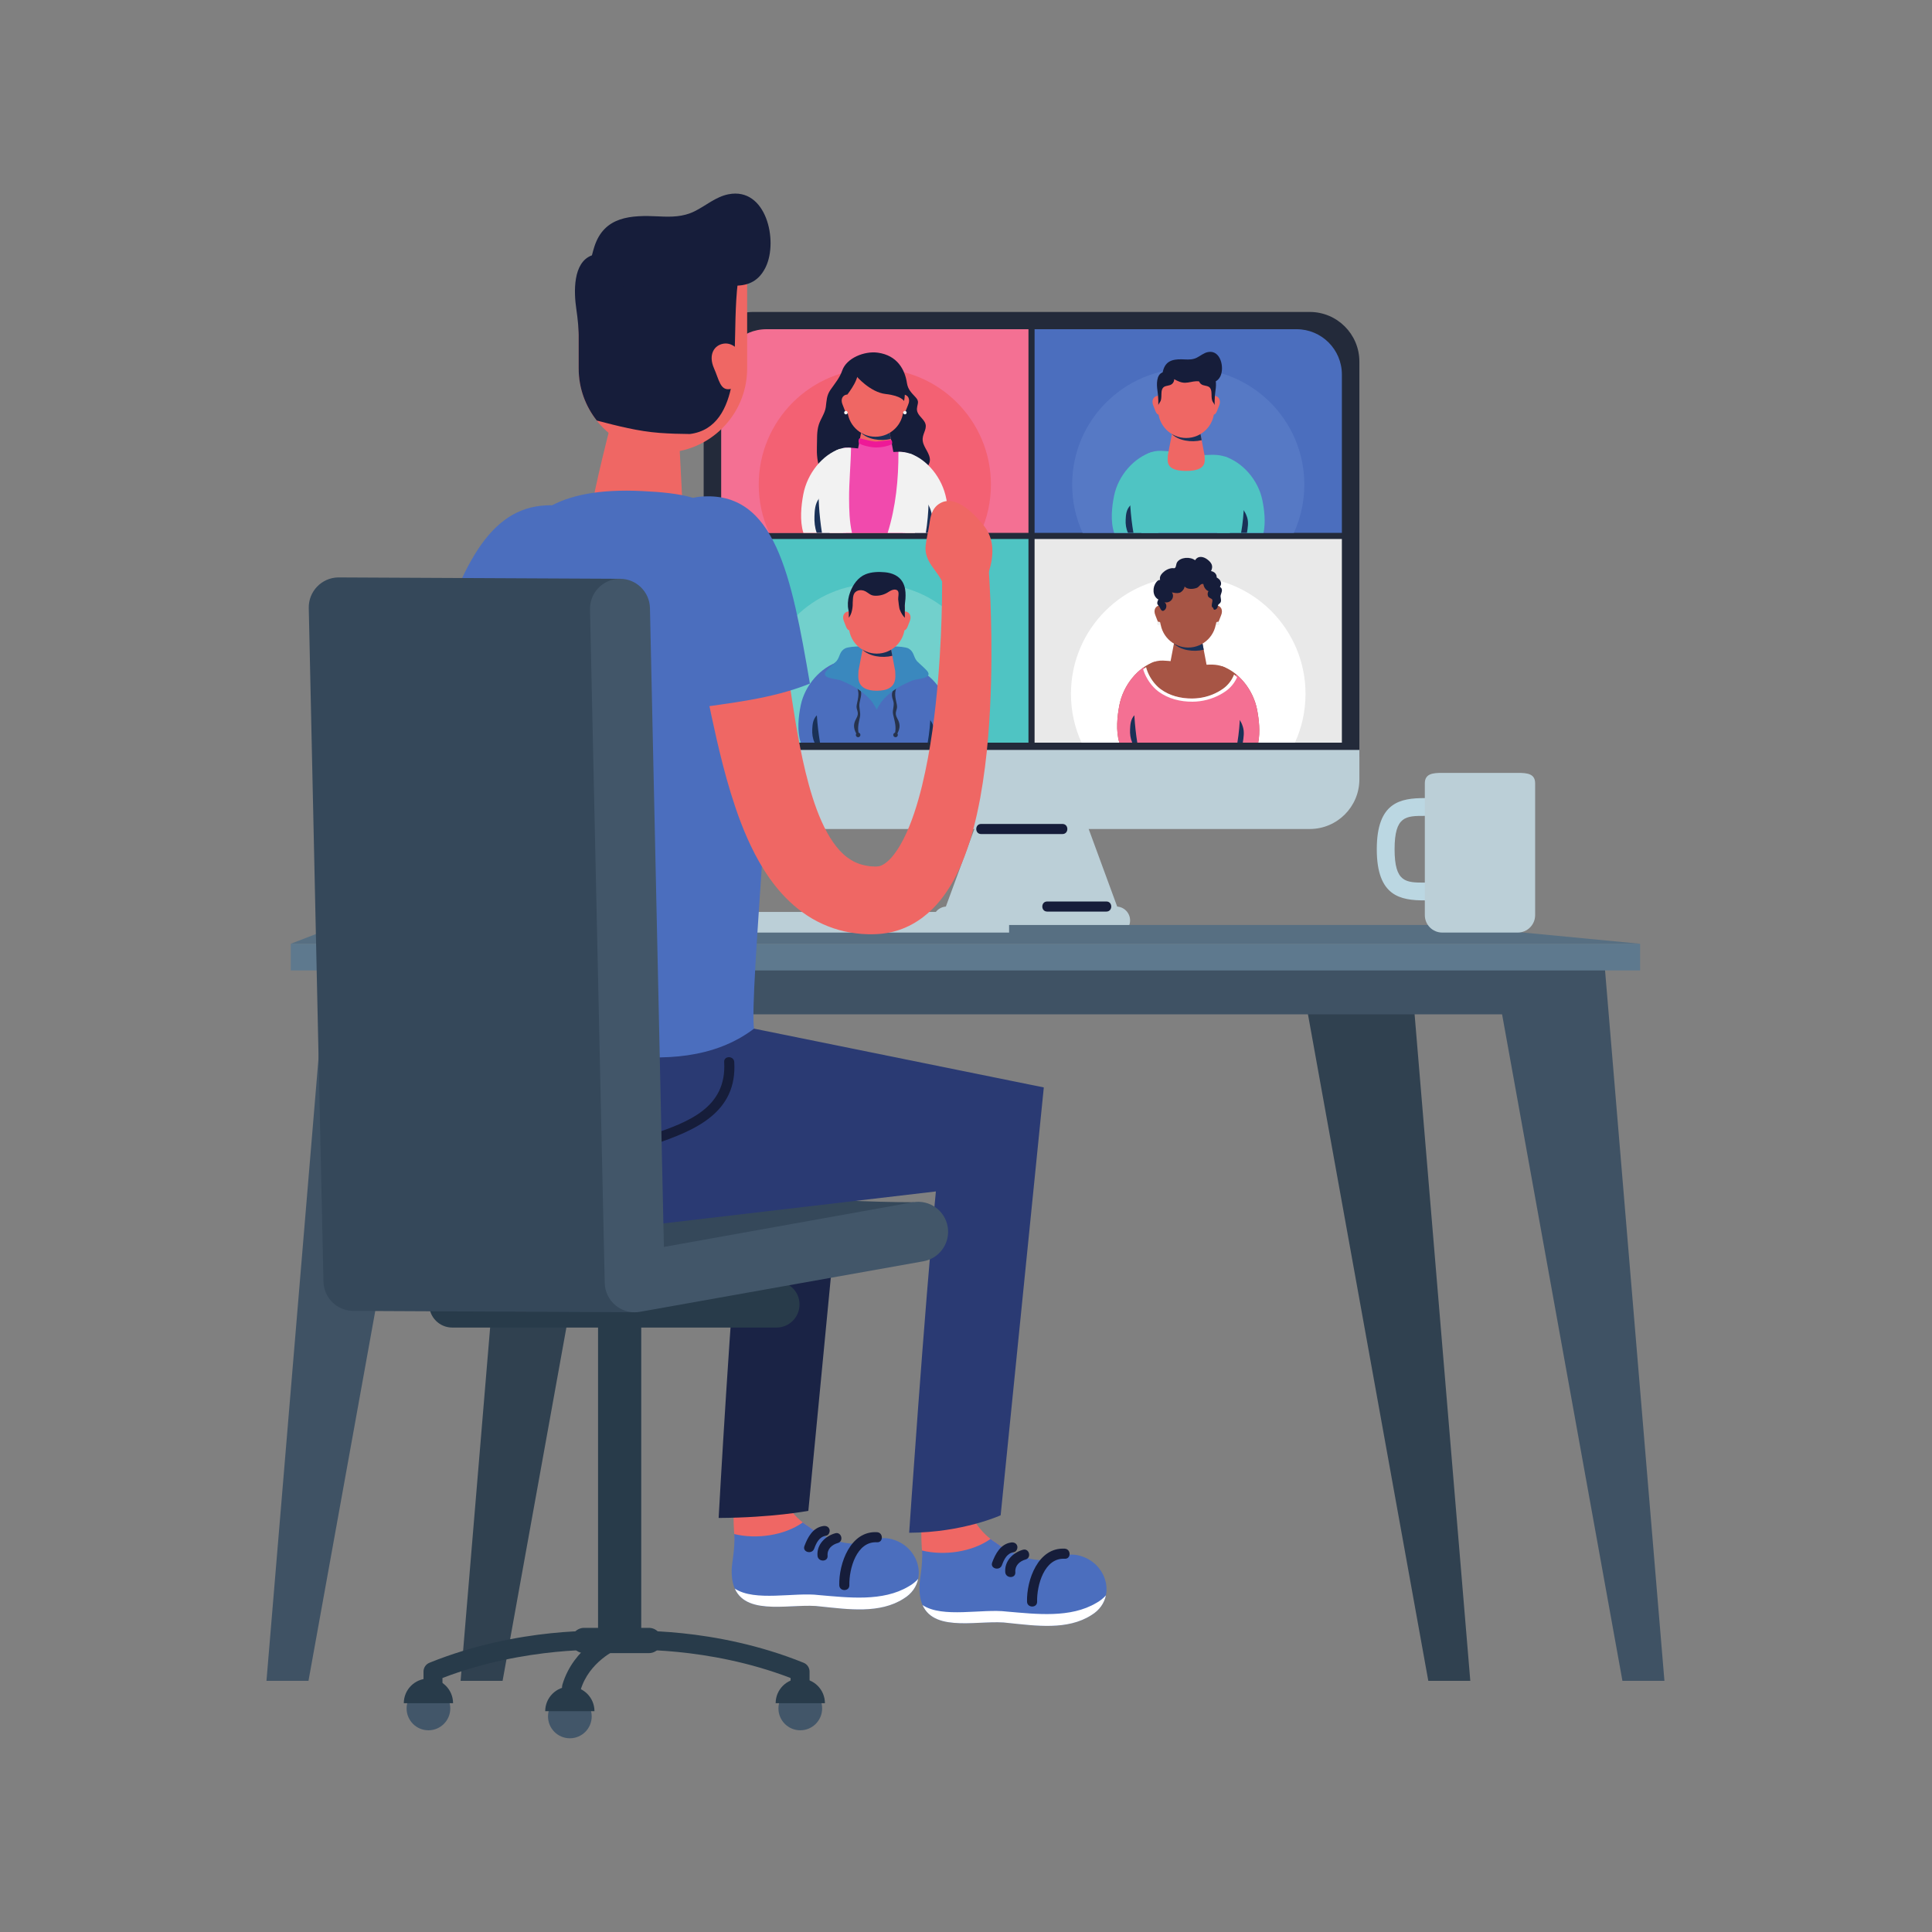 <?xml version="1.0" encoding="UTF-8" standalone="no"?>
<svg
   xmlns:dc="http://purl.org/dc/elements/1.1/"
   xmlns:cc="http://creativecommons.org/ns#"
   xmlns:rdf="http://www.w3.org/1999/02/22-rdf-syntax-ns#"
   xmlns:svg="http://www.w3.org/2000/svg"
   xmlns="http://www.w3.org/2000/svg"
   xmlns:sodipodi="http://sodipodi.sourceforge.net/DTD/sodipodi-0.dtd"
   xmlns:inkscape="http://www.inkscape.org/namespaces/inkscape"
   version="1.1"
   id="svg2"
   xml:space="preserve"
   width="2829.333"
   height="2829.333"
   viewBox="0 0 2829.333 2829.333"
   sodipodi:docname="2871_R1NUIEpPUyAwNjctMjY.eps"><rect x="0" y="0" width="2829.333" height="2829.333" fill="#808080" stroke="none"/><defs
     id="defs6" /><sodipodi:namedview
     pagecolor="#ffffff"
     bordercolor="#666666"
     borderopacity="1"
     objecttolerance="10"
     gridtolerance="10"
     guidetolerance="10"
     inkscape:pageopacity="0"
     inkscape:pageshadow="2"
     inkscape:window-width="640"
     inkscape:window-height="480"
     id="namedview4" /><g
     id="g10"
     inkscape:groupmode="layer"
     inkscape:label="ink_ext_XXXXXX"
     transform="matrix(1.333,0,0,-1.333,0,2829.333)"><g
       id="g12"
       transform="scale(0.1)"><path
         d="m 12277.8,11254.2 h -1890.5 l 429.5,1168.5 h 1031.6 l 429.4,-1168.5"
         style="fill:#bbcfd7;fill-opacity:1;fill-rule:nonzero;stroke:none"
         id="path14" /><path
         d="m 14934.4,12913.7 v 4338.8 c 0,301.4 -244.2,545.7 -545.6,545.7 H 8276.11 c -301.18,0 -545.51,-244.3 -545.51,-545.7 v -4338.8 h 7203.8"
         style="fill:#232a3a;fill-opacity:1;fill-rule:nonzero;stroke:none"
         id="path16" /><path
         d="m 14244.4,17608.5 h -2878.3 v -2237.6 h 3376.1 v 1739.9 c 0,274.9 -222.9,497.7 -497.8,497.7"
         style="fill:#4b6ebe;fill-opacity:1;fill-rule:nonzero;stroke:none"
         id="path18" /><path
         d="m 7922.99,17110.8 v -1739.9 h 3375.91 v 2237.6 H 8420.58 c -274.79,0 -497.59,-222.8 -497.59,-497.7"
         style="fill:#f47093;fill-opacity:1;fill-rule:nonzero;stroke:none"
         id="path20" /><path
         d="m 11366.1,15303.8 v -2237.5 h 3376.1 v 2237.5 h -497.8 -2878.3"
         style="fill:#e9e9e9;fill-opacity:1;fill-rule:nonzero;stroke:none"
         id="path22" /><path
         d="m 7922.99,15303.8 v -2237.5 h 3375.91 v 2237.5 H 8420.58 7922.99"
         style="fill:#4fc4c3;fill-opacity:1;fill-rule:nonzero;stroke:none"
         id="path24" /><path
         d="m 7730.6,12986.4 v -323 c 0,-301.3 244.33,-545.7 545.51,-545.7 h 6112.69 c 301.4,0 545.6,244.4 545.6,545.7 v 323 H 7730.6"
         style="fill:#bbcfd7;fill-opacity:1;fill-rule:nonzero;stroke:none"
         id="path26" /><path
         d="m 12415.5,11113.1 c 0,-84.5 -68.5,-153 -153,-153 h -1860 c -84.5,0 -152.9,68.5 -152.9,153 0,84.4 68.4,152.9 152.9,152.9 h 1860 c 84.5,0 153,-68.5 153,-152.9"
         style="fill:#bbcfd7;fill-opacity:1;fill-rule:nonzero;stroke:none"
         id="path28" /><path
         d="m 10779,12062.3 c 297.8,0 595.6,0 893.4,0 71.5,0 71.5,110.9 0,110.9 -297.8,0 -595.6,0 -893.4,0 -71.5,0 -71.5,-110.9 0,-110.9"
         style="fill:#161d3a;fill-opacity:1;fill-rule:nonzero;stroke:none"
         id="path30" /><path
         d="m 11504.6,11210.6 c 216.7,0 433.5,0 650.2,0 71.4,0 71.4,110.8 0,110.8 -216.7,0 -433.5,0 -650.2,0 -71.4,0 -71.4,-110.8 0,-110.8"
         style="fill:#161d3a;fill-opacity:1;fill-rule:nonzero;stroke:none"
         id="path32" /><path
         d="m 10842.6,13578.7 c 0,-183 -39.6,-356.3 -111.3,-512.4 H 8490.73 c -71.72,156.1 -111.42,329.4 -111.42,512.4 0,680.3 551.42,1231.6 1231.75,1231.6 680.24,0 1231.54,-551.3 1231.54,-1231.6"
         style="fill:#72d0cc;fill-opacity:1;fill-rule:nonzero;stroke:none"
         id="path34" /><path
         d="m 14342.6,13602.4 c 0,-191.4 -41.4,-372.7 -116.5,-536.1 H 11882 c -74.9,163.4 -116.3,344.7 -116.3,536.1 0,711.7 576.6,1288.5 1288.4,1288.5 711.8,0 1288.5,-576.8 1288.5,-1288.5"
         style="fill:#ffffff;fill-opacity:1;fill-rule:nonzero;stroke:none"
         id="path36" /><path
         d="m 10886.4,15901.5 c 0,-189.4 -41.2,-368.9 -115.2,-530.6 H 8450.73 c -74.15,161.7 -115.13,341.2 -115.13,530.6 0,704.5 571.06,1275.4 1275.46,1275.4 704.44,0 1275.34,-570.9 1275.34,-1275.4"
         style="fill:#f36173;fill-opacity:1;fill-rule:nonzero;stroke:none"
         id="path38" /><path
         d="m 14329.6,15901.5 c 0,-189.4 -41.2,-368.9 -115.3,-530.6 H 11894 c -74.2,161.7 -115.2,341.2 -115.2,530.6 0,704.5 570.7,1275.4 1275.3,1275.4 704.4,0 1275.5,-570.9 1275.5,-1275.4"
         style="fill:#5679c5;fill-opacity:1;fill-rule:nonzero;stroke:none"
         id="path40" /><path
         d="m 10437.9,13066.3 c 25.5,119.6 8.7,254.9 -12.5,359.2 -46,225.6 -220.8,419.3 -415.8,480.7 l -80.93,-839.9 z m -1640.81,0 c -42.97,130.1 -24.81,289.3 -0.59,408.1 46.04,225.7 220.95,419.4 415.78,480.7 l 82.88,-859.4 c -4.19,-9.4 -8.82,-19.3 -13.6,-29.4 h -484.47"
         style="fill:#4b6ebe;fill-opacity:1;fill-rule:nonzero;stroke:none"
         id="path42" /><path
         d="m 8949.19,13066.3 h 147.24 c -20.95,70.7 -16.18,143.1 -50.67,212.7 -10.67,21.4 -25.54,41.2 -42.15,61.6 -6.33,7.9 -20.36,19.2 -26.7,29.4 -48.18,-46.9 -50.81,-107.7 -53.25,-157.9 -2.43,-48.9 3.46,-98 25.53,-145.8"
         style="fill:#1a3157;fill-opacity:1;fill-rule:nonzero;stroke:none"
         id="path44" /><path
         d="m 10230.7,13298.1 c -10.9,17.1 -26.1,44.9 -64.8,54.2 -25.2,-95.9 -73.6,-190.2 -98.4,-286 h 188.6 c 8.8,57.5 20,115.1 1.3,172.3 -6.5,20 -14.2,40.1 -26.7,59.5"
         style="fill:#1a3157;fill-opacity:1;fill-rule:nonzero;stroke:none"
         id="path46" /><path
         d="m 10191.6,13066.3 c 36.8,207.3 44.6,454 9.6,601.8 -50.6,213.2 -181.2,265.8 -370.07,254.5 -179.09,-10.7 -342.75,40.7 -518.97,45.4 -204.48,5.3 -309.72,-162.1 -334.81,-364.2 -16.61,-134 -0.29,-349.4 31.62,-537.5 h 1182.63"
         style="fill:#4b6ebe;fill-opacity:1;fill-rule:nonzero;stroke:none"
         id="path48" /><path
         d="m 9399.57,13700.5 c 50.91,-75.3 27.82,-142.8 12.62,-218.6 -12.42,-62 37.22,-76.7 -5.56,-151.6 -39.76,-69.5 -26.8,-117.5 11.41,-184.5 6.03,-10.6 23.86,-3.5 19.97,8.4 -21.93,66.8 -4.49,128.5 9.3,192.6 11.69,54.3 -14.57,101.1 -4.09,156.5 18.37,97.8 42.14,120.9 -38.04,201.5 l -5.61,-4.3"
         style="fill:#27334d;fill-opacity:1;fill-rule:nonzero;stroke:none"
         id="path50" /><path
         d="m 9860.22,13704.8 c -56.75,-57.1 -77.08,-98.3 -48.42,-174.7 19.48,-51.8 -10.82,-102.6 -0.4,-151.7 16.28,-75.9 42.29,-144.5 16.13,-224.2 -3.9,-11.9 13.93,-19 19.98,-8.4 38.44,67.6 50.52,114.5 11.3,184.5 -42,75 6.67,89.6 -5.61,151.6 -15.1,75.8 -38.24,143.3 12.63,218.6 l -5.61,4.3"
         style="fill:#27334d;fill-opacity:1;fill-rule:nonzero;stroke:none"
         id="path52" /><path
         d="m 9452.58,13151.4 c 0,-13.9 -11.26,-25.3 -25.1,-25.3 -14.18,0 -25.28,11.4 -25.28,25.3 0,13.9 11.1,25.1 25.28,25.1 13.84,0 25.1,-11.2 25.1,-25.1"
         style="fill:#27334d;fill-opacity:1;fill-rule:nonzero;stroke:none"
         id="path54" /><path
         d="m 9863.88,13151.4 c 0,-13.9 -11.26,-25.3 -25.09,-25.3 -14.03,0 -25.29,11.4 -25.29,25.3 0,13.9 11.26,25.1 25.29,25.1 13.83,0 25.09,-11.2 25.09,-25.1"
         style="fill:#27334d;fill-opacity:1;fill-rule:nonzero;stroke:none"
         id="path56" /><path
         d="m 10180.2,13860.2 c -36.6,39.7 -63.2,58.9 -107.7,103.4 -39.8,49.5 -29.8,104.1 -94.03,138.7 -64.52,29.7 -282.44,24.8 -346.8,9.9 -64.5,14.9 -282.29,19.8 -346.64,-9.9 -64.37,-34.6 -54.52,-89.2 -94.08,-138.7 -44.58,-44.5 -71.28,-63.7 -107.83,-103.4 -82.23,-89.1 97.84,-89.8 152.41,-109.6 108.83,-44.5 203.06,-94 287.2,-173.3 49.51,-44.6 79.22,-89.1 108.94,-148.5 29.86,59.4 59.49,103.9 108.99,148.5 84.23,79.3 178.22,128.8 287.14,173.3 54.6,19.8 234.7,20.5 152.4,109.6"
         style="fill:#3a88be;fill-opacity:1;fill-rule:nonzero;stroke:none"
         id="path58" /><path
         d="m 9498.47,14206.3 -67.08,-351.6 c 0,-57.1 -36.99,-217.9 201.6,-217.9 238.68,0 201.75,160.8 201.75,217.9 l -67.28,351.6 h -268.99"
         style="fill:#ef6764;fill-opacity:1;fill-rule:nonzero;stroke:none"
         id="path60" /><path
         d="m 9475.66,14086.9 c 74.36,-71.5 211.75,-94.6 327.32,-66.4 l -35.52,185.8 h -268.99 l -22.81,-119.4"
         style="fill:#1a3157;fill-opacity:1;fill-rule:nonzero;stroke:none"
         id="path62" /><path
         d="m 9317.08,14507.4 c -43.31,-6.6 -70.89,-50.5 -43.6,-112.2 22.95,-52.2 28.31,-101.2 71.57,-94.5 43.31,6.7 72.3,58.3 64.51,115.4 -7.66,57.1 -49.06,98 -92.48,91.3"
         style="fill:#ef6764;fill-opacity:1;fill-rule:nonzero;stroke:none"
         id="path64" /><path
         d="m 9948.9,14507.4 c -43.47,6.7 -84.88,-34.2 -92.67,-91.3 -7.66,-57.1 21.24,-108.7 64.5,-115.4 43.61,-6.7 48.77,42.3 71.72,94.5 27.15,61.7 -0.29,105.6 -43.55,112.2"
         style="fill:#ef6764;fill-opacity:1;fill-rule:nonzero;stroke:none"
         id="path66" /><path
         d="m 9336.57,14627.3 c -7.41,-26.2 -11.25,-53.8 -11.25,-82.2 v -192.9 c 0,-170 137.64,-307.7 307.67,-307.7 169.84,0 307.67,137.7 307.67,307.7 v 192.9 c 0,28.4 -3.9,56 -11.26,82.2 0,0 -90.61,364.8 -468,201.1 -63.93,-27.7 -124.83,-201.1 -124.83,-201.1"
         style="fill:#ef6764;fill-opacity:1;fill-rule:nonzero;stroke:none"
         id="path68" /><path
         d="m 9934.62,14788.9 c -4.63,14.6 -10.72,28.8 -18.66,42.5 -40.39,69.2 -115.42,99.3 -192.06,106.8 -69.43,6.7 -148.5,4.8 -213.88,-21.7 -83.85,-34 -139.1,-113.8 -169.84,-196 -18.91,-50.6 -28.6,-104.9 -24.7,-159 1.75,-24.5 9.4,-48 9.84,-72.1 0.25,-16.2 0,-35.1 0,-50.1 35.9,45.1 45.01,119.6 43.12,177.6 l 0.73,-1.2 c 0.28,6.9 0.28,14 0.72,21.4 1.17,30.5 5.31,63 27.97,84 18.37,16.7 43.75,22.6 68.16,20.1 15.3,-1.5 30.45,-6 43.12,-13 34.64,-19.2 54.13,-44.3 96.56,-47.2 46.92,-3.4 98.13,7.4 138.95,31.1 18.23,10.5 37.27,24.3 57.74,31.4 12.57,4.4 25.58,6.2 39.42,3.2 29.86,-6.5 31.62,-33.6 29.13,-61 -1.17,-16.2 -4.19,-32.7 -3.17,-45 0.59,-10.6 11.4,-109.2 18.47,-114.6 13.01,-33.7 30.16,-63.4 54.42,-87.7 v 106.6 c -3.02,33.8 4.62,68.4 6.77,102.1 2.87,47.6 2.04,96.6 -12.81,141.8"
         style="fill:#161d3a;fill-opacity:1;fill-rule:nonzero;stroke:none"
         id="path70" /><path
         d="m 13881.2,15370.9 c 25.2,119.6 8.7,254.9 -12.6,359.2 -46.1,225.7 -220.9,419.3 -415.7,480.8 l -81,-840 z m -1641,0 c -43.2,130.1 -24.7,289.4 -0.5,408.1 46.1,225.7 220.8,419.4 415.7,480.8 l 82.9,-859.4 c -4.4,-9.4 -8.9,-19.3 -13.6,-29.5 h -484.5"
         style="fill:#4fc4c3;fill-opacity:1;fill-rule:nonzero;stroke:none"
         id="path72" /><path
         d="m 12392.4,15370.9 h 147.3 c -21.1,70.7 -16.2,143.1 -50.7,212.8 -10.7,21.3 -25.6,41.1 -42.2,61.5 -6.5,7.9 -20.5,19.3 -26.7,29.5 -48.2,-47 -50.8,-107.8 -53.3,-158 -2.5,-48.9 3.4,-97.9 25.6,-145.8"
         style="fill:#1a3157;fill-opacity:1;fill-rule:nonzero;stroke:none"
         id="path74" /><path
         d="m 13673.8,15602.7 c -10.8,17.2 -26.1,45 -64.6,54.2 -25.5,-95.8 -73.6,-190.1 -98.5,-286 h 188.5 c 9,57.5 20.2,115.1 1.4,172.5 -6.6,19.9 -14.4,39.9 -26.8,59.3"
         style="fill:#1a3157;fill-opacity:1;fill-rule:nonzero;stroke:none"
         id="path76" /><path
         d="m 13634.9,15370.9 c 36.6,207.4 44.5,454 9.5,601.8 -50.7,213.3 -181,265.8 -370.2,254.5 -179.1,-10.7 -342.6,40.7 -518.9,45.4 -204.4,5.4 -309.8,-162 -334.6,-364.2 -16.7,-133.9 -0.6,-349.4 31.5,-537.5 h 1182.7"
         style="fill:#4fc4c3;fill-opacity:1;fill-rule:nonzero;stroke:none"
         id="path78" /><path
         d="m 12897.4,16575.2 -67.3,-351.5 c 0,-57.2 -36.8,-172 201.8,-172 238.5,0 201.6,114.8 201.6,172 l -67.1,351.5 h -269"
         style="fill:#ef6764;fill-opacity:1;fill-rule:nonzero;stroke:none"
         id="path80" /><path
         d="m 12874.6,16455.9 c 74.3,-71.5 211.6,-94.6 327.3,-66.5 l -35.5,185.8 h -269 l -22.8,-119.3"
         style="fill:#1a3157;fill-opacity:1;fill-rule:nonzero;stroke:none"
         id="path82" /><path
         d="m 12716,16876.4 c -43.3,-6.6 -70.9,-50.6 -43.7,-112.2 23.1,-52.3 28.2,-101.2 71.7,-94.6 43.3,6.7 72.3,58.4 64.5,115.5 -7.8,57.1 -49.1,98 -92.5,91.3"
         style="fill:#ef6764;fill-opacity:1;fill-rule:nonzero;stroke:none"
         id="path84" /><path
         d="m 13347.6,16876.4 c -43.2,6.7 -84.8,-34.2 -92.4,-91.3 -7.7,-57.1 21.2,-108.8 64.5,-115.5 43.4,-6.6 48.7,42.3 71.7,94.6 27.1,61.6 -0.3,105.6 -43.8,112.2"
         style="fill:#ef6764;fill-opacity:1;fill-rule:nonzero;stroke:none"
         id="path86" /><path
         d="m 12805.8,17125.8 c -7.3,-26.2 -81.7,-183.3 -81.7,-211.8 v -192.8 c 0,-170 137.9,-307.8 307.8,-307.8 169.9,0 307.7,137.8 307.7,307.8 v 192.8 c 0,28.5 -64.6,210.1 -71.8,236.3 l -362.2,26.6 -99.8,-51.1"
         style="fill:#ef6764;fill-opacity:1;fill-rule:nonzero;stroke:none"
         id="path88" /><path
         d="m 13170.7,17046 c 2.8,-14.4 10.9,-28 21.2,-37.6 28.6,-26.4 76.8,-15.2 99.8,-42.4 21.5,-25.5 17.6,-66.2 19,-97.2 0.7,-17.1 2.3,-31.7 8.1,-48 4.2,-11.7 25.4,-36.6 25.4,-46.8 0,14.9 -0.5,33.8 0,50.1 0.6,38.5 4.5,78 10,116.2 4.3,28.3 7.3,68.6 1.7,105.7 h -185.2"
         style="fill:#161d3a;fill-opacity:1;fill-rule:nonzero;stroke:none"
         id="path90" /><path
         d="m 13404.8,17086.7 2.9,5.5 c 45.7,95.9 1.6,291.9 -136.1,265.3 -46.9,-9 -83.3,-42.2 -125,-62.7 -41.7,-20.3 -84.3,-20.5 -129.4,-18.2 -101.9,5.2 -199.5,0.9 -235.5,-110 -3.5,-10.6 -6.4,-21.5 -9.2,-32.2 -70.6,-25.8 -65.7,-136 -57.2,-194.1 5.6,-38.2 9.4,-77.7 10.2,-116.2 0.3,-16.3 0,-35.2 0,-50.1 0,10.2 21.2,35.1 25.3,46.8 5.9,16.3 7.2,30.9 8.1,48 1.4,31 -2.4,71.7 19,97.2 22.9,27.2 71,16 99.7,42.4 13.9,12.6 23.2,32 22.1,51.3 37.8,-20.9 75.9,-39.8 120.1,-39.4 41.5,0.5 81.5,15.3 123.1,16.8 92.2,3.3 206.9,-55.8 261.9,49.6"
         style="fill:#161d3a;fill-opacity:1;fill-rule:nonzero;stroke:none"
         id="path92" /><path
         d="m 13823,13066.3 c 23.5,119.5 8.1,254.9 -11.7,359.1 -42.8,225.6 -205.3,419.4 -386.6,480.8 l -75.3,-839.9 z m -1525.7,0 c -39.9,130.1 -22.9,289.3 -0.4,408.1 42.9,225.7 205.5,419.4 386.6,480.7 l 77.1,-859.4 c -4.1,-9.4 -8.2,-19.3 -12.7,-29.4 h -450.6"
         style="fill:#a75545;fill-opacity:1;fill-rule:nonzero;stroke:none"
         id="path94" /><path
         d="m 12438.8,13066.3 h 136.9 c -19.5,70.7 -15,143.1 -47.2,212.7 -9.8,21.4 -23.8,41.2 -39.1,61.6 -5.9,7.9 -18.9,19.2 -24.5,29.4 -45,-46.9 -47.5,-107.7 -49.8,-157.9 -2.5,-48.9 3.3,-98 23.7,-145.8"
         style="fill:#1a3157;fill-opacity:1;fill-rule:nonzero;stroke:none"
         id="path96" /><path
         d="m 13630.2,13298.1 c -10.1,17.1 -24.2,44.9 -60.1,54.2 -23.6,-95.9 -68.5,-190.3 -91.5,-286 h 175.1 c 8.6,57.5 18.8,115.1 1.4,172.3 -6.1,20 -13.3,40.1 -24.9,59.5"
         style="fill:#1a3157;fill-opacity:1;fill-rule:nonzero;stroke:none"
         id="path98" /><path
         d="m 13594,13066.3 c 34,207.3 41.6,454 8.9,601.8 -47.1,213.2 -168.2,265.8 -344.1,254.5 -166.6,-10.7 -318.6,40.7 -482.5,45.4 -190.1,5.3 -288,-162.1 -311.3,-364.2 -15.3,-134 -0.1,-349.4 29.4,-537.5 H 13594"
         style="fill:#a75545;fill-opacity:1;fill-rule:nonzero;stroke:none"
         id="path100" /><path
         d="m 12568.7,13896.8 c -131.4,-89.5 -238.3,-246 -271.8,-422.4 -22.5,-118.8 -39.5,-278 0.4,-408.1 h 450.6 c 4.5,10.1 8.6,20 12.7,29.4 l -52.3,581.1 c -64.9,55.9 -117.9,138.1 -139.6,220"
         style="fill:#f47093;fill-opacity:1;fill-rule:nonzero;stroke:none"
         id="path102" /><path
         d="m 13811.3,13425.4 c -29.7,157 -117.6,298.4 -229.3,390.6 -2.6,-6.2 -5,-12.4 -7.9,-18.6 -26.3,-55.7 -67.4,-102.9 -119.5,-138.6 -17.5,-12.1 -36.1,-22.7 -55,-32.9 l -50.2,-559.6 h 473.6 c 23.5,119.5 8.1,254.9 -11.7,359.1"
         style="fill:#f47093;fill-opacity:1;fill-rule:nonzero;stroke:none"
         id="path104" /><path
         d="m 12438.8,13066.3 h 136.9 c -19.5,70.7 -15,143.1 -47.2,212.7 -9.8,21.4 -23.8,41.2 -39.1,61.6 -5.9,7.9 -18.9,19.2 -24.5,29.4 -45,-46.9 -47.5,-107.7 -49.8,-157.9 -2.5,-48.9 3.3,-98 23.7,-145.8"
         style="fill:#1a3157;fill-opacity:1;fill-rule:nonzero;stroke:none"
         id="path106" /><path
         d="m 13630.2,13298.1 c -10.1,17.1 -24.2,44.9 -60.1,54.2 -23.6,-95.9 -68.5,-190.3 -91.5,-286 h 175.1 c 8.6,57.5 18.8,115.1 1.4,172.3 -6.1,20 -13.3,40.1 -24.9,59.5"
         style="fill:#1a3157;fill-opacity:1;fill-rule:nonzero;stroke:none"
         id="path108" /><path
         d="m 13602.9,13668.1 c -9.8,43.6 -22.5,80.4 -38.1,111.4 -26.2,-47.9 -63.6,-88.9 -110.2,-120.7 -102.3,-70.2 -229.1,-106.9 -354.7,-107.6 -129.1,-0.8 -258.1,29.6 -363.1,103.3 -73.3,51.6 -136.1,138.6 -163.8,227 -60.2,-67.2 -95.3,-167.2 -108,-277.7 -15.3,-134 -0.1,-349.4 29.4,-537.5 H 13594 c 34,207.3 41.6,454 8.9,601.8"
         style="fill:#f47093;fill-opacity:1;fill-rule:nonzero;stroke:none"
         id="path110" /><path
         d="m 12561.6,13864.1 c 1.7,-5.6 3.7,-11.3 5.9,-16.9 2,-5.8 4.2,-11.5 6.5,-17.3 2.3,-5.6 4.7,-11 7.3,-16.5 2.6,-5.8 5.2,-11.5 8.1,-17.2 2.8,-5.2 5.7,-10.4 8.4,-15.5 3.2,-5.8 6.2,-11.6 9.7,-17.3 2.9,-4.7 5.7,-9.2 8.7,-13.8 3.8,-5.9 7.5,-11.8 11.6,-17.6 l 8.1,-10.9 c 4.6,-6.3 9.4,-12.6 14.3,-18.7 l 3.4,-4 c 14,-16.6 28.8,-32.3 44.5,-46.4 v -0.1 c 9.5,-8.5 19.2,-16.6 29.1,-24 108.1,-79.6 241.1,-112.4 374,-111.5 107.3,0.7 215.1,28.4 309,80.7 v 0.1 c 8.4,4.7 17,9.7 25.3,14.7 10.6,6.7 21.1,13.4 31.4,20.7 6.2,4.5 12.4,9.2 18.4,14.2 l 6.4,5.5 11,9.6 7.6,7.3 8.6,8.7 8.1,8.7 7.1,8 8.1,10 5.9,7.5 8.1,11.2 4.6,6.9 7.9,12.5 3.2,5.6 c 2.9,4.8 5.8,9.6 8.2,14.5 3.4,6.4 6.7,12.8 9.6,19.4 l 1.3,2.8 c -10.9,10.8 -21.8,21.3 -33.1,31 -2.6,-6.2 -5,-12.4 -7.6,-18.6 -2.9,-6.1 -5.8,-12.1 -9,-18 -2.4,-4.5 -4.8,-9 -7.5,-13.4 l -3,-5.2 -7.5,-11.7 -4.2,-6.3 -7.4,-10.3 -5.4,-7 -7.6,-9.2 -6.6,-7.5 -7.5,-8 -7.9,-8.1 -7.1,-6.8 -10.1,-8.8 -6.1,-5.2 c -5.4,-4.5 -11.2,-9 -17.1,-13.1 -9.4,-6.9 -19.1,-12.9 -29.1,-19.1 -7.6,-4.7 -15.4,-9.3 -23.5,-13.8 -86.8,-48.4 -186.4,-74 -285.8,-74.7 -123.3,-0.8 -246.4,29.6 -346.4,103.3 -9.4,6.8 -18.3,14.3 -27.3,22.2 v 0.1 c -14.4,13 -28,27.5 -41,43 l -3.2,3.7 c -4.7,5.6 -8.7,11.4 -13.2,17.3 l -7.5,10.1 c -3.8,5.3 -7.1,10.8 -10.7,16.3 l -8.2,12.8 c -3.2,5.3 -5.9,10.6 -9,16 -2.7,4.8 -5.2,9.5 -7.8,14.3 -2.4,5.3 -5,10.7 -7.4,16 -2.2,5.1 -4.5,10.2 -6.7,15.2 -2.2,5.4 -4.2,10.8 -6.2,16.1 -1.9,5.2 -3.8,10.4 -5.4,15.7 -2.5,7.8 -5,15.6 -7,23.5 -10.9,-7.7 -21.2,-16.1 -31.7,-24.7 l 2.4,-8"
         style="fill:#ffffff;fill-opacity:1;fill-rule:nonzero;stroke:none"
         id="path112" /><path
         d="m 13255.7,13921.3 -29.3,154.2 -37.9,197.5 h -268.9 l -45.6,-238.6 -21.6,-113.1 c 0,-57.1 -36.8,-217.8 201.7,-217.8 238.7,0 201.6,160.7 201.6,217.8"
         style="fill:#a75545;fill-opacity:1;fill-rule:nonzero;stroke:none"
         id="path114" /><path
         d="m 12897,14153.6 c 74.3,-71.5 211.4,-94.6 327.1,-66.5 l -35.6,185.9 h -268.9 l -22.6,-119.4"
         style="fill:#1a3157;fill-opacity:1;fill-rule:nonzero;stroke:none"
         id="path116" /><path
         d="m 12738.2,14574.1 c -43.3,-6.6 -70.7,-50.5 -43.6,-112.2 22.8,-52.2 28.3,-101.2 71.6,-94.6 43.3,6.7 72.2,58.3 64.5,115.5 -7.6,57.2 -49,98 -92.5,91.3"
         style="fill:#a75545;fill-opacity:1;fill-rule:nonzero;stroke:none"
         id="path118" /><path
         d="m 13369.9,14574.1 c -43.3,6.7 -84.7,-34.1 -92.5,-91.3 -7.7,-57.2 21.2,-108.8 64.6,-115.5 43.4,-6.6 48.7,42.4 71.8,94.6 27,61.7 -0.6,105.6 -43.9,112.2"
         style="fill:#a75545;fill-opacity:1;fill-rule:nonzero;stroke:none"
         id="path120" /><path
         d="m 12757.5,14694 c -7.2,-26.3 -11.1,-53.8 -11.1,-82.3 v -192.8 c 0,-170 137.7,-307.7 307.7,-307.7 170,0 307.7,137.7 307.7,307.7 v 192.8 c 0,28.5 -4.1,56 -11.1,82.3 0,0 -90.8,364.8 -468.2,201.1 -63.9,-27.7 -125,-201.1 -125,-201.1"
         style="fill:#a75545;fill-opacity:1;fill-rule:nonzero;stroke:none"
         id="path122" /><path
         d="m 13397.6,14375.9 c 0,-10.5 -8.7,-19 -19.2,-19 -10.4,0 -18.9,8.5 -18.9,19 0,10.5 8.5,19 18.9,19 10.5,0 19.2,-8.5 19.2,-19"
         style="fill:#f2f2f2;fill-opacity:1;fill-rule:nonzero;stroke:none"
         id="path124" /><path
         d="m 12749,14375.9 c 0,-10.5 -8.5,-19 -19,-19 -10.6,0 -19.1,8.5 -19.1,19 0,10.5 8.5,19 19.1,19 10.5,0 19,-8.5 19,-19"
         style="fill:#f2f2f2;fill-opacity:1;fill-rule:nonzero;stroke:none"
         id="path126" /><path
         d="m 13312,15023.1 c -8.1,20.7 -25.1,38.8 -48.5,56.4 -42.5,32 -101.6,44.2 -133.9,-9.2 -53.7,41 -163.2,35.1 -199.3,-24.4 -9,-14.8 -9,-46.1 -19.2,-57.4 -9.4,-10.4 -17.2,-4.1 -31.2,-4.8 -39.1,-2 -80.1,-24.5 -107.1,-52 -21,-21.6 -36,-47.1 -27.7,-78.1 -32.3,4.8 -59.1,-47.2 -66.6,-72.5 -9.1,-31.7 -8.1,-72.1 7.8,-101.4 9.8,-18.2 24.3,-33.3 42.7,-43.2 -9.1,4.9 -16.5,-34.3 -15.6,-39.4 2.3,-16.7 16.3,-26.1 24.5,-39.5 13.3,-22.1 24.4,-62.1 56.6,-34.5 25.4,21.5 26.3,67.5 -1.7,85.9 63.3,-16.5 119.9,52.5 81.8,108.9 27.5,-6.6 56.7,-13.1 85.1,-4.5 20.4,6.2 54.3,41 54,68.7 29.9,-34.6 94.4,-30.2 132.8,-15.9 23.4,8.8 33,31.7 51.2,41 23.1,11.6 65.7,-17.8 97.6,-7.8 40.6,12.9 84.2,61.5 67.8,107 -8.8,24.5 -33.2,41.5 -58.4,45 13.7,27.8 15.2,51.1 7.3,71.7"
         style="fill:#161d3a;fill-opacity:1;fill-rule:nonzero;stroke:none"
         id="path128" /><path
         d="m 13236.4,14853.3 c -38.4,-35.2 -1,-109.4 40.1,-122.6 -10.1,-14.2 -11.4,-37.4 -5.5,-53.5 8.8,-23.1 37.1,-23.8 45.8,-37.8 13.8,-22.6 -25.4,-78.4 13,-92.9 -1.1,-35.5 37.2,-17.4 45.6,4.4 4.1,10.7 2,20.4 8.2,29.8 8.4,12.5 22.4,15.1 28.1,31.9 8.8,25.9 -7.6,50.9 -0.7,75.7 8.5,30.6 29.5,65.5 -8.5,89.7 16.3,25 17.6,48 -1,74.7 -14,19.9 -67,54.7 -89.4,29.2 l -75.7,-28.6"
         style="fill:#161d3a;fill-opacity:1;fill-rule:nonzero;stroke:none"
         id="path130" /><path
         d="m 9643.65,17350.8 c -146.74,20.2 -343.04,-58.5 -390.54,-195.5 -28.55,-82.6 -79.95,-141.3 -129.3,-212.6 -44,-64.1 -41.7,-117.3 -51.5,-189.7 -9.5,-70 -56.13,-127.3 -77.08,-193.9 -24.35,-77.3 -17.29,-159.8 -20.46,-239.5 -6.53,-171.3 31.04,-326.5 174.17,-441.7 182.56,-147.3 478.83,-188.6 704.41,-131.4 86.43,21.9 215.45,43.9 280.25,108.9 48.5,48.6 3.3,97.5 13.7,154.1 12.4,66.5 78.8,107.6 67.6,181 -11.9,78.6 -85.1,136 -78.1,219.7 5.2,63.6 57.1,114.6 22.1,177.9 -28.9,52.3 -91.5,84.5 -84.8,151.2 5.8,54.8 28.8,74.3 -15.1,121.6 -47.1,50.7 -84.58,85.8 -95.25,156.6 -21.92,145.9 -105.19,303.7 -320.1,333.3"
         style="fill:#161d3a;fill-opacity:1;fill-rule:nonzero;stroke:none"
         id="path132" /><path
         d="m 10408.8,15370.9 c 24.4,124.1 8.4,264.7 -12.3,373 -44.4,234.3 -213,435.5 -400.84,499.2 l -78.24,-872.2 z m -1582.82,0 c -41.71,135.2 -23.97,300.5 -0.74,423.8 44.58,234.4 213.3,435.5 401.18,499.3 l 79.95,-892.6 c -4.14,-9.7 -8.64,-20 -13.26,-30.5 h -467.13"
         style="fill:#f2f2f2;fill-opacity:1;fill-rule:nonzero;stroke:none"
         id="path134" /><path
         d="m 8972.58,15370.9 h 142.02 c -20.22,88.4 -15.6,178.7 -48.92,265.9 -10.28,26.6 -24.55,51.3 -40.58,76.8 -6.34,9.8 -19.73,24.1 -25.68,36.8 -46.62,-58.6 -49.06,-134.6 -51.49,-197.2 -2.49,-61.2 3.46,-122.5 24.65,-182.3"
         style="fill:#1a3157;fill-opacity:1;fill-rule:nonzero;stroke:none"
         id="path136" /><path
         d="m 10208.7,15660.6 c -10.5,21.4 -25.2,56.1 -62.4,67.6 -24.6,-119.7 -71,-237.6 -95,-357.3 h 181.9 c 8.7,71.8 19.3,143.9 1.3,215.4 -6.2,24.9 -13.7,50 -25.8,74.3"
         style="fill:#1a3157;fill-opacity:1;fill-rule:nonzero;stroke:none"
         id="path138" /><path
         d="m 9945.14,16255.6 c -37.22,6.3 -77.95,7.3 -121.8,4.5 -172.76,-11.1 -330.63,42.3 -500.66,47.1 -20.6,0.6 -40.09,-0.8 -58.71,-4 v -932.3 h 681.17 v 884.7"
         style="fill:#f14aad;fill-opacity:1;fill-rule:nonzero;stroke:none"
         id="path140" /><path
         d="m 9328.19,15744 c -1.17,187.7 18.61,374.7 21.34,562 -8.96,0.6 -17.88,1 -26.85,1.2 -197.11,5.6 -298.71,-168.2 -322.82,-378 -16.03,-139.2 -0.29,-363 30.31,-558.3 h 329.79 c -27.72,122 -31.04,250.1 -31.77,373.1"
         style="fill:#f2f2f2;fill-opacity:1;fill-rule:nonzero;stroke:none"
         id="path142" /><path
         d="m 10180.2,15995.8 c -44.4,201.9 -153,265 -309.85,265.8 1.32,-299.2 -28.4,-603.9 -118.29,-890.7 h 419.14 c 35.3,215.3 43.1,471.5 9,624.9"
         style="fill:#f2f2f2;fill-opacity:1;fill-rule:nonzero;stroke:none"
         id="path144" /><path
         d="m 9797.08,16350.5 -45.46,238.5 h -268.89 l -45.75,-238.5 h 360.1"
         style="fill:#ef6764;fill-opacity:1;fill-rule:nonzero;stroke:none"
         id="path146" /><path
         d="m 9789.43,16391.5 c -57.88,-18.6 -120.53,-23.2 -180.71,-18.3 -51.79,4.3 -113.12,9.8 -160.33,36.6 l -33.04,-172.3 c 0,-57.1 -36.93,-217.9 201.76,-217.9 238.68,0 201.75,160.8 201.75,217.9 l -29.43,154"
         style="fill:#f14aad;fill-opacity:1;fill-rule:nonzero;stroke:none"
         id="path148" /><path
         d="m 9459.93,16469.7 c 74.2,-71.5 211.45,-94.6 327.16,-66.5 l -35.47,185.8 h -268.89 l -22.8,-119.3"
         style="fill:#1a3157;fill-opacity:1;fill-rule:nonzero;stroke:none"
         id="path150" /><path
         d="m 9437.57,16356.9 c 17.59,-20.7 124.53,-47.1 182.12,-47.6 80.97,-0.5 151.28,20.6 177.39,35.9 9.21,5.3 4.04,46.4 -7.65,46.3 -22.21,0 -133.49,-17.5 -164.67,-17.5 -45.32,-0.1 -132.48,26 -176.37,35.8 -15.89,3.6 -21.79,-39.9 -10.82,-52.9"
         style="fill:#ee1997;fill-opacity:1;fill-rule:nonzero;stroke:none"
         id="path152" /><path
         d="m 9301.35,16890.2 c -43.46,-6.6 -70.84,-50.5 -43.9,-112.2 22.95,-52.3 28.45,-101.2 71.71,-94.6 43.47,6.6 72.35,58.3 64.66,115.4 -7.76,57.2 -49.21,98.1 -92.47,91.4"
         style="fill:#ef6764;fill-opacity:1;fill-rule:nonzero;stroke:none"
         id="path154" /><path
         d="m 9933.01,16890.2 c -43.46,6.7 -84.87,-34.2 -92.52,-91.4 -7.8,-57.1 21.24,-108.8 64.5,-115.4 43.47,-6.6 48.62,42.3 71.72,94.6 27.29,61.7 -0.39,105.6 -43.7,112.2"
         style="fill:#ef6764;fill-opacity:1;fill-rule:nonzero;stroke:none"
         id="path156" /><path
         d="m 9320.68,17010 c -7.35,-26.2 -11.25,-53.7 -11.25,-82.2 v -192.9 c 0,-170 137.84,-307.7 307.68,-307.7 169.98,0 307.66,137.7 307.66,307.7 v 192.9 c 0,28.5 -4.04,56 -11.11,82.2 0,0 -90.76,364.8 -468.14,201.2 -63.78,-27.7 -124.84,-201.2 -124.84,-201.2"
         style="fill:#ef6764;fill-opacity:1;fill-rule:nonzero;stroke:none"
         id="path158" /><path
         d="m 9960.59,16692 c 0,-10.5 -8.53,-19 -19.06,-19 -10.56,0 -18.9,8.5 -18.9,19 0,10.5 8.34,19.1 18.9,19.1 10.53,0 19.06,-8.6 19.06,-19.1"
         style="fill:#f2f2f2;fill-opacity:1;fill-rule:nonzero;stroke:none"
         id="path160" /><path
         d="m 9312.16,16692 c 0,-10.5 -8.66,-19 -19.19,-19 -10.38,0 -19.05,8.5 -19.05,19 0,10.5 8.67,19.1 19.05,19.1 10.53,0 19.19,-8.6 19.19,-19.1"
         style="fill:#f2f2f2;fill-opacity:1;fill-rule:nonzero;stroke:none"
         id="path162" /><path
         d="m 9309.43,16890.9 c 0,0 47.75,62.7 75.62,115.5 28.41,53.5 56.27,121.2 36.93,208.6 0,0 -32.3,7.1 -82.83,-48.3 -50.22,-55.4 -74.49,-168.2 -29.72,-275.8"
         style="fill:#161d3a;fill-opacity:1;fill-rule:nonzero;stroke:none"
         id="path164" /><path
         d="m 9405.51,17096.4 c 0,0 151.57,-180.5 324.87,-199.8 173.2,-19.2 201.76,-77.3 201.76,-77.3 0,0 43.16,176.6 -61.2,333.7 -119.61,180 -455.74,157.2 -485.89,95.5 l 20.46,-152.1"
         style="fill:#161d3a;fill-opacity:1;fill-rule:nonzero;stroke:none"
         id="path166" /><path
         d="m 18285.7,2759.3 h -461.4 l -1430.4,7921.9 h 1229.7 l 662.1,-7921.9"
         style="fill:#3f5264;fill-opacity:1;fill-rule:nonzero;stroke:none"
         id="path168" /><path
         d="m 3389.05,2759.3 h -461.53 l 662.26,7921.9 H 4819.34 L 3389.05,2759.3"
         style="fill:#3f5264;fill-opacity:1;fill-rule:nonzero;stroke:none"
         id="path170" /><path
         d="m 16153,2759.3 h -461.4 l -1430.3,7921.9 h 1229.6 L 16153,2759.3"
         style="fill:#304150;fill-opacity:1;fill-rule:nonzero;stroke:none"
         id="path172" /><path
         d="m 5521.6,2759.3 h -461.39 l 662.27,7921.9 h 1229.4 L 5521.6,2759.3"
         style="fill:#304150;fill-opacity:1;fill-rule:nonzero;stroke:none"
         id="path174" /><path
         d="M 17302.1,10081.7 H 3911.13 v 599.5 H 17302.1 v -599.5"
         style="fill:#3f5264;fill-opacity:1;fill-rule:nonzero;stroke:none"
         id="path176" /><path
         d="M 18018.5,10857.1 H 3194.65 l 534.08,206.1 H 15868.1 l 2150.4,-206.1"
         style="fill:#576f82;fill-opacity:1;fill-rule:nonzero;stroke:none"
         id="path178" /><path
         d="M 18018.5,10563.9 H 3194.65 v 293.2 H 18018.5 v -293.2"
         style="fill:#5e798e;fill-opacity:1;fill-rule:nonzero;stroke:none"
         id="path180" /><path
         d="m 15321.2,11895.3 c 0,-366.4 124.9,-366.4 332.2,-366.4 183,0 332,164.3 332,366.4 0,202.2 -149,366.6 -332,366.6 -207.3,0 -332.2,0 -332.2,-366.6 z m -195.6,0 c 0,518.7 260.5,562.1 527.8,562.1 290.6,0 527.4,-252.1 527.4,-562.1 0,-309.8 -236.8,-561.9 -527.4,-561.9 -267.3,0 -527.8,43.3 -527.8,561.9"
         style="fill:#bbd7e2;fill-opacity:1;fill-rule:nonzero;stroke:none"
         id="path182" /><path
         d="m 15653.4,11171.3 c 0,-105.7 85.7,-191.4 191.5,-191.4 h 828.8 c 105.9,0 191.6,85.7 191.6,191.4 v 1448 c 0,105.8 -85.7,115 -191.6,115 h -828.8 c -105.8,0 -191.5,-9.2 -191.5,-115 v -1448"
         style="fill:#bbcfd7;fill-opacity:1;fill-rule:nonzero;stroke:none"
         id="path184" /><path
         d="M 11086.1,11206.5 H 7694.83 v -226.6 h 3391.27 v 226.6"
         style="fill:#bbcfd7;fill-opacity:1;fill-rule:nonzero;stroke:none"
         id="path186" /><path
         d="m 8077.09,4247.7 c -20.17,205.3 -32.44,442.4 14.62,535.1 71.86,160.5 164.63,-63 348.64,-27.7 L 8560.4,4969 c -7.06,-192.1 152.55,-410.7 318.53,-510.8 46.73,-36.5 102.32,-71.1 161.91,-100.8 l -963.75,-109.7"
         style="fill:#ef6764;fill-opacity:1;fill-rule:nonzero;stroke:none"
         id="path188" /><path
         d="m 8066.28,4372.2 c 242.04,-60 551.56,-16.6 753.17,127.1 19.49,-15.3 39.42,-29.2 59.48,-41.1 120.93,-94.1 298.13,-177.4 462.08,-189.8 135.39,-17.9 277.41,82.7 429.96,53.3 335.73,-67.4 445.63,-486.2 156.24,-659.5 -261.34,-167.6 -608.57,-117.2 -907.86,-86.5 -346.94,50.4 -991.61,-175 -981.09,401 1.32,85.2 39.71,231.7 28.02,395.5"
         style="fill:#4b6ebe;fill-opacity:1;fill-rule:nonzero;stroke:none"
         id="path190" /><path
         d="m 8997.57,3701.3 c 324.38,-27.5 700.65,-74.8 985.53,95.7 42.4,23.4 76.6,51.4 103.9,82.3 -17.6,-84.4 -69.3,-162.8 -159.79,-217.1 -261.34,-167.6 -608.57,-117.2 -907.86,-86.5 -296.26,43 -809.3,-114.6 -946.44,196.8 219.96,-146.2 655.48,-37.4 924.66,-71.2"
         style="fill:#ffffff;fill-opacity:1;fill-rule:nonzero;stroke:none"
         id="path192" /><path
         d="m 9634.84,4392.4 c -291.2,16.9 -420.31,-342.8 -414.47,-582.2 1.76,-71.3 112.55,-71.5 110.84,0 -4.34,177.9 78.35,484.4 303.63,471.3 71.47,-4.1 71.03,106.8 0,110.9"
         style="fill:#161d3a;fill-opacity:1;fill-rule:nonzero;stroke:none"
         id="path194" /><path
         d="m 9175.35,4380.4 c -110.74,-31.6 -203.99,-124.8 -194.1,-246.5 5.7,-70.7 116.59,-71.2 110.84,0 -5.95,73 46.19,120.7 112.69,139.6 68.65,19.6 39.42,126.6 -29.43,106.9"
         style="fill:#161d3a;fill-opacity:1;fill-rule:nonzero;stroke:none"
         id="path196" /><path
         d="m 9045.03,4460.1 c -114.49,-16.8 -170.63,-121.5 -207.45,-219.9 -25.04,-67 82.09,-95.7 106.94,-29.4 24.16,64.6 55.2,131.5 129.93,142.5 29.96,4.4 46,41.7 38.78,68.1 -8.77,31.8 -38.34,43.1 -68.2,38.7"
         style="fill:#161d3a;fill-opacity:1;fill-rule:nonzero;stroke:none"
         id="path198" /><path
         d="M 5751.9,10072.8 9339.59,9392.6 8880.64,4627.1 c 0,0 -392.83,-75.4 -985.51,-78.3 0,0 132.47,2407.8 259.04,3701.1 l -3712.07,-353.7 74.59,2176.6 H 5751.9"
         style="fill:#1a2345;fill-opacity:1;fill-rule:nonzero;stroke:none"
         id="path200" /><path
         d="m 10031.7,8017.5 c -942.48,0 -2255.51,129.3 -2434.99,99.2 l -525.51,-89.1 c -1.84,-220.4 17.64,-440.7 50.82,-659.5 l 584.8,99.1 c 179.34,30.5 2506.68,550.3 2324.88,550.3"
         style="fill:#35485a;fill-opacity:1;fill-rule:nonzero;stroke:none"
         id="path202" /><path
         d="m 7441.53,16788 59.5,-1166.9 c -17.06,-187.2 113.71,-519.5 -356.5,-514.4 -303.33,3.2 -661.96,419.2 -631.66,604.7 47.21,288.2 269.86,1136.8 269.86,1136.8 l 658.8,-60.2"
         style="fill:#ef6764;fill-opacity:1;fill-rule:nonzero;stroke:none"
         id="path204" /><path
         d="m 6603.05,18394.2 c -21.78,-78.7 -245.6,-551.3 -245.6,-637 v -580.1 c 0,-511.2 414.18,-925.3 925.35,-925.3 511.03,0 925.5,414.1 925.5,925.3 v 964.9 c 0,85.7 -193.66,247.3 -215.63,326.1 l -1089.41,80 -300.21,-153.9"
         style="fill:#ef6764;fill-opacity:1;fill-rule:nonzero;stroke:none"
         id="path206" /><path
         d="m 8042.3,17017.5 c 13.6,107.4 25,214.9 28.75,323.1 8.97,261.6 4.34,523.5 34.64,783.8 -50.38,154 -102.16,305 -113.02,343.7 l -1089.41,80 -300.21,-153.9 c -21.78,-78.7 -245.6,-551.3 -245.6,-637 v -580.1 c 0,-216.3 74.74,-414.7 199.02,-572.2 226.56,-58.3 450.67,-117.7 690.23,-135.5 111.13,-8.2 221.83,-11.5 332.37,-12.3 294.12,37.8 412.03,283.5 463.23,560.4"
         style="fill:#161d3a;fill-opacity:1;fill-rule:nonzero;stroke:none"
         id="path208" /><path
         d="m 8404.83,18276.6 c 2.79,5.3 5.66,10.9 8.38,16.6 137.55,288.5 4.79,878 -408.95,798 -141.29,-27.3 -250.28,-127 -376.42,-188.6 -124.97,-61.1 -252.96,-61.6 -389.32,-54.7 -305.82,15.4 -599.66,2.6 -708.21,-330.9 -10.38,-31.9 -18.85,-64.5 -27.38,-96.9 -212.57,-77.7 -197.71,-409 -172.18,-583.8 16.91,-114.8 28.41,-233.5 30.6,-349.6 1.02,-48.8 0,-105.6 0,-150.8 0,31 63.77,105.8 76.2,141 17.44,49 21.92,93 24.4,144.5 4.3,93.1 -7.4,215.7 57.15,292.2 68.8,81.7 213.69,48.2 299.73,127.3 41.56,38.4 70.12,96.6 66.37,154.6 113.71,-63.1 228.74,-119.8 361.65,-118.4 124.87,1.3 244.77,46 369.59,50.4 277.66,9.7 622.9,-167.8 788.39,149.1"
         style="fill:#161d3a;fill-opacity:1;fill-rule:nonzero;stroke:none"
         id="path210" /><path
         d="m 7949.83,17450 c -104.64,-16.1 -171.15,-122.2 -105.52,-271.2 55.59,-126.1 68.31,-244.3 173.05,-228.3 104.8,16.1 174.47,140.9 156.01,278.9 -18.61,137.9 -118.64,236.7 -223.54,220.6"
         style="fill:#ef6764;fill-opacity:1;fill-rule:nonzero;stroke:none"
         id="path212" /><path
         d="m 4786.16,8928.9 c 0,0 -6.09,17.6 -18.76,63.8 -13.54,46.5 -27.14,103.4 -45.51,180.8 -16.41,76 -36.49,168.4 -53.78,274 -20.51,105.9 -34.06,224.9 -52.13,355.4 -12.33,130.1 -30.16,271.7 -36.79,421.1 -3.95,74.7 -10.62,151.7 -12.57,230.2 -1.55,78.5 -3.21,158.7 -4.87,240.3 -4.62,163.5 4.58,331.3 6.63,503 11.16,170.4 19.33,344.5 35.37,517.5 20.17,172.3 33.66,346.3 59.59,515.2 26.99,168.5 48.77,336 78.93,496 31.9,159.7 62.69,314.1 91.98,460.5 32.69,145.6 68.64,281.8 99.29,408.5 30.99,126.7 59.49,242.9 91.35,343.5 30.11,101.5 56.32,189.9 77.85,262.7 43.31,145.8 68.07,229.1 68.07,229.1 l 897.77,-328.3 c 0,0 -29.27,-75.5 -80.58,-207.7 -25.68,-66.2 -56.96,-146.6 -92.72,-238.7 -37.9,-91.8 -72.98,-197.4 -111.32,-312.7 -38.15,-115.4 -82.44,-239.9 -124.05,-372.9 -38.48,-134 -79.02,-275.2 -120.96,-421.3 -40.35,-146.6 -72.94,-300 -111.33,-455.2 -37.37,-155.4 -62.56,-315.1 -94.96,-474.3 -28.16,-159.6 -48.77,-320.1 -72.49,-478.1 -14.62,-158.2 -36.69,-314.4 -44.63,-465.6 -4.68,-75.7 -9.31,-150.2 -13.84,-223 -4.24,-72.9 -3.75,-144 -5.9,-213.4 -5.41,-139.2 0.54,-269.5 1.81,-390.7 6.82,-119.9 9.98,-231.2 20.75,-327.6 7.74,-97.4 18.86,-180.5 27.77,-249.2 10.04,-66.6 18.91,-122.9 24.99,-152.6 5.27,-30.4 10.87,-53.2 10.87,-53.2 l -495.83,-137.1"
         style="fill:#ef6764;fill-opacity:1;fill-rule:nonzero;stroke:none"
         id="path214" /><path
         d="m 5273.9,9107.3 c 67.73,-97.7 112.45,-196.2 115.33,-316.7 2.77,-114.8 -8.92,-230.5 -9.65,-345.5 -0.59,-112.2 -3.61,-245.6 -84.43,-333.3 -164.83,-179.4 -400.35,111 -497.74,232.8 -153.71,191.2 -163.36,460.9 -135.54,694.9 15.16,127.5 44.88,269.6 122.09,375 60.18,82.2 142.47,92.2 230.36,49.7 81.07,-39.3 106.5,-97.7 145.47,-174.4 32.46,-64.4 73.14,-123.5 114.11,-182.5"
         style="fill:#ef6764;fill-opacity:1;fill-rule:nonzero;stroke:none"
         id="path216" /><path
         d="m 5975.28,13293 c 431.23,1124.9 990.3,2435 14.87,2379.7 -593.72,-33.7 -949.71,-615.3 -1301.43,-1940.7 418.8,-172.5 836.73,-370.3 1286.56,-439"
         style="fill:#4b6ebe;fill-opacity:1;fill-rule:nonzero;stroke:none"
         id="path218" /><path
         d="m 10139.8,4066.7 c -20.2,205.2 -32.5,442.4 14.6,535.1 71.9,160.5 164.7,-63.1 348.6,-27.7 l 120.1,213.9 c -6.9,-192.1 152.6,-410.7 318.5,-510.9 46.8,-36.5 102.2,-71 162,-100.8 l -963.8,-109.6"
         style="fill:#ef6764;fill-opacity:1;fill-rule:nonzero;stroke:none"
         id="path220" /><path
         d="m 10129,4191.2 c 242,-60 551.6,-16.6 753.2,127.1 19.6,-15.3 39.4,-29.2 59.4,-41.2 120.8,-94 298.2,-177.4 462,-189.7 135.5,-18 277.5,82.7 430.1,53.3 335.6,-67.3 445.6,-486.2 156.1,-659.6 -261.2,-167.5 -608.4,-117 -907.8,-86.5 -346.9,50.4 -991.5,-174.9 -981,401 1.3,85.3 39.7,231.8 28,395.6"
         style="fill:#4b6ebe;fill-opacity:1;fill-rule:nonzero;stroke:none"
         id="path222" /><path
         d="m 11060.3,3520.3 c 324.4,-27.5 700.5,-74.8 985.6,95.7 42.2,23.4 76.5,51.4 103.6,82.2 -17.6,-84.3 -69.1,-162.7 -159.7,-217.1 -261.2,-167.5 -608.4,-117 -907.8,-86.5 -296.2,43.1 -809.3,-114.5 -946.5,196.9 220.1,-146.2 655.6,-37.4 924.8,-71.2"
         style="fill:#ffffff;fill-opacity:1;fill-rule:nonzero;stroke:none"
         id="path224" /><path
         d="m 11697.3,4211.4 c -291.1,16.9 -420.2,-343 -414.2,-582.2 1.8,-71.3 112.6,-71.5 110.8,0 -4.4,177.7 78.3,484.4 303.4,471.4 71.4,-4.2 71,106.7 0,110.8"
         style="fill:#161d3a;fill-opacity:1;fill-rule:nonzero;stroke:none"
         id="path226" /><path
         d="m 11238,4199.4 c -110.8,-31.6 -203.9,-124.8 -194.2,-246.5 5.6,-70.7 116.5,-71.3 110.8,0 -5.7,73 46.4,120.7 112.9,139.6 68.6,19.6 39.4,126.5 -29.5,106.9"
         style="fill:#161d3a;fill-opacity:1;fill-rule:nonzero;stroke:none"
         id="path228" /><path
         d="m 11107.6,4279.2 c -114.4,-16.9 -170.7,-121.6 -207.3,-219.9 -25,-67.1 82.1,-95.9 106.9,-29.5 24.1,64.6 55.2,131.5 129.8,142.5 30,4.4 46,41.7 38.8,68.2 -8.8,31.7 -38.3,43.1 -68.2,38.7"
         style="fill:#161d3a;fill-opacity:1;fill-rule:nonzero;stroke:none"
         id="path230" /><path
         d="m 8284.21,9924.5 3183.19,-645.9 -474.1,-4700.4 c 0,0 -412.2,-189.1 -1004.99,-192.1 0,0 166.99,2456.6 293.49,3749.9 l -3307.41,-388.1 -1252.21,2110.8 2562.03,65.8"
         style="fill:#2a3a73;fill-opacity:1;fill-rule:nonzero;stroke:none"
         id="path232" /><path
         d="m 7186.09,8653.8 c 453.44,153.2 913.9,348.2 880.63,903.6 -4.24,71 -115.08,71.4 -110.84,0 30.01,-501.5 -394.64,-660 -799.22,-796.7 -67.33,-22.7 -38.44,-129.8 29.43,-106.9"
         style="fill:#161d3a;fill-opacity:1;fill-rule:nonzero;stroke:none"
         id="path234" /><path
         d="m 8284.21,9924.5 c -55.01,369.6 251.1,3371.6 166.38,4084 -194.25,1632.7 -540.02,1780.1 -1395.8,1822 -1889.24,92.4 -1569.88,-1272.1 -1521.11,-2908.4 34.64,-1164.5 30.45,-2504.9 188.5,-3063.4 285.31,-6.8 1686.77,-601.3 2562.03,65.8"
         style="fill:#4b6ebe;fill-opacity:1;fill-rule:nonzero;stroke:none"
         id="path236" /><path
         d="m 10863.6,14949.4 c 0,0 2.1,-31.2 5.9,-89.8 2.7,-57.3 6.8,-141.4 12,-248.4 8.2,-213.5 15.7,-518.2 6.3,-886 -10.9,-368 -34.1,-798.5 -119.1,-1268.8 -44.9,-235.3 -101.6,-480.7 -211.5,-736.5 -55.3,-127.4 -125.1,-258.7 -228.5,-387.4 -102.9,-126.6 -251.7,-256.4 -448.07,-322.9 -97,-33 -198.87,-47.8 -297.78,-48.2 -16.56,0.1 -26.21,-0.6 -48.52,0.1 l -68.99,3.5 c -41.12,3.5 -82.49,8.4 -124.04,15.5 -166.1,28 -332.47,93.8 -472.64,186.2 -140.95,92.1 -255.49,205.9 -348.21,321.9 -93.01,116.5 -165.11,236.1 -226.64,353.3 -121.66,234.9 -200.54,461.2 -266.11,673 -64.47,211.8 -113.43,409.9 -155.08,591 -82.35,362.3 -138.32,656.9 -180.72,860.4 -42.33,201.3 -66.54,316.4 -66.54,316.4 l 939.62,176.1 c 0,0 18.08,-120.5 49.94,-331.4 30.89,-208.9 69.91,-505.3 127.11,-847.3 28.94,-170.9 63.24,-353 107.87,-537.9 45.07,-184 100.66,-372.3 176.17,-541.1 74.89,-168.7 171.79,-313.3 279.66,-393.6 54.13,-40.9 111.28,-68.8 179.34,-85.8 17,-4.2 34.73,-7.3 52.96,-10.3 l 20.42,-3 c 7.55,-1.2 27.77,-1.7 41.07,-2.5 20.61,-1.1 38.63,-1 55.83,2.6 33.17,6.5 78.58,32.1 129.36,86.2 50.07,54.1 100.26,130.2 143.33,216.6 87.76,172.8 151.36,378.6 201.46,581.2 98.9,408.9 146.1,816.2 176,1164.4 29.2,349.2 38.9,643.4 42.8,848.5 0.9,102.4 1.6,182.9 2.1,237.7 -0.4,53.6 -0.6,82.2 -0.6,82.2 l 513.8,24.1"
         style="fill:#ef6764;fill-opacity:1;fill-rule:nonzero;stroke:none"
         id="path238" /><path
         d="m 10253.4,14984.3 c -58,78.4 -93.1,154.2 -84.6,240.3 8.1,82 30.5,162.8 41.9,244.5 11.1,79.7 26.8,174.2 115.1,226 180.3,106 386.5,-131.4 471.7,-230.8 134.2,-156.1 118.6,-349.2 69.1,-511.9 -27.1,-88.7 -70,-185.9 -156.3,-250.7 -67.4,-50.6 -150,-46.9 -233.2,-5.2 -76.7,38.6 -96.3,83.5 -127.7,143.1 -26,50 -60.9,97.3 -96,144.7"
         style="fill:#ef6764;fill-opacity:1;fill-rule:nonzero;stroke:none"
         id="path240" /><path
         d="m 8897.99,13715.3 c -203.65,1187.4 -381.44,2123.2 -1202.42,2053.7 -592.44,-50.1 -502.42,-1013.8 -128.04,-2333.1 448.08,65.4 908.63,108.9 1330.46,279.4"
         style="fill:#4b6ebe;fill-opacity:1;fill-rule:nonzero;stroke:none"
         id="path242" /><path
         d="m 4756.84,2456.2 c -57.54,0 -104.17,46.6 -104.17,104.2 v 300.8 c 0,42.5 25.82,80.6 65.08,96.6 982.21,397.6 1917.65,350.8 1957.21,348.7 57.3,-3.2 101.29,-52.3 98.13,-109.7 -3.17,-57.4 -51.69,-101.5 -109.67,-98.2 -8.97,0.4 -887.7,43.5 -1802.38,-308.2 v -230 c 0,-57.6 -46.76,-104.2 -104.2,-104.2"
         style="fill:#283b4a;fill-opacity:1;fill-rule:nonzero;stroke:none"
         id="path244" /><path
         d="m 8789.73,2456.2 c 57.58,0 104.21,46.6 104.21,104.2 v 300.8 c 0,42.5 -25.68,80.6 -65.08,96.6 -982.36,397.6 -1917.7,350.8 -1957.21,348.7 -57.29,-3.2 -101.29,-52.3 -98.12,-109.7 3.31,-57.4 51.78,-101.5 109.66,-98.2 8.97,0.4 887.98,43.5 1802.52,-308.2 v -230 c 0,-57.6 46.58,-104.2 104.02,-104.2"
         style="fill:#283b4a;fill-opacity:1;fill-rule:nonzero;stroke:none"
         id="path246" /><path
         d="m 7044.79,3202.6 h -474.48 v 3518.1 h 474.48 V 3202.6"
         style="fill:#283b4a;fill-opacity:1;fill-rule:nonzero;stroke:none"
         id="path248" /><path
         d="m 7268.09,3202.6 c 0,-76.7 -62.22,-138.8 -138.71,-138.8 h -712.06 c -76.48,0 -138.65,62.1 -138.65,138.8 0,76.6 62.17,138.8 138.65,138.8 h 712.06 c 76.49,0 138.71,-62.2 138.71,-138.8"
         style="fill:#283b4a;fill-opacity:1;fill-rule:nonzero;stroke:none"
         id="path250" /><path
         d="m 6278.67,2583.5 c -9.84,0 -19.78,1.3 -29.63,4.3 -55.39,16.3 -86.72,74.3 -70.4,129.4 122.82,413.4 506.99,575 523.31,581.7 53.26,21.8 114.16,-3.6 136.08,-56.8 21.63,-53.1 -3.61,-113.9 -56.86,-135.8 -5.8,-2.4 -309.42,-133.9 -402.67,-448.3 -13.4,-45.3 -55.1,-74.5 -99.83,-74.5"
         style="fill:#283b4a;fill-opacity:1;fill-rule:nonzero;stroke:none"
         id="path252" /><path
         d="m 4946.89,2456.2 c 0,-132.6 -107.48,-240.2 -240,-240.2 -132.61,0 -239.95,107.6 -239.95,240.2 0,132.6 107.34,240 239.95,240 132.52,0 240,-107.4 240,-240"
         style="fill:#425669;fill-opacity:1;fill-rule:nonzero;stroke:none"
         id="path254" /><path
         d="m 4706.89,2784.1 c -149.48,0 -270.54,-121.1 -270.54,-270.5 h 541.04 c 0,149.4 -121.12,270.5 -270.5,270.5"
         style="fill:#283b4a;fill-opacity:1;fill-rule:nonzero;stroke:none"
         id="path256" /><path
         d="m 9032.22,2456.2 c 0,-132.6 -107.53,-240.2 -240.15,-240.2 -132.67,0 -240,107.6 -240,240.2 0,132.6 107.33,240 240,240 132.62,0 240.15,-107.4 240.15,-240"
         style="fill:#425669;fill-opacity:1;fill-rule:nonzero;stroke:none"
         id="path258" /><path
         d="m 8792.07,2784.1 c -149.38,0 -270.6,-121.1 -270.6,-270.5 h 541.15 c 0,149.4 -121.22,270.5 -270.55,270.5"
         style="fill:#283b4a;fill-opacity:1;fill-rule:nonzero;stroke:none"
         id="path260" /><path
         d="m 6500.59,2368.3 c 0,-132.6 -107.47,-240.1 -240.14,-240.1 -132.47,0 -239.85,107.5 -239.85,240.1 0,132.5 107.38,240.1 239.85,240.1 132.67,0 240.14,-107.6 240.14,-240.1"
         style="fill:#425669;fill-opacity:1;fill-rule:nonzero;stroke:none"
         id="path262" /><path
         d="m 6260.45,2696.2 c -149.19,0 -270.55,-121.1 -270.55,-270.4 h 541 c 0,149.3 -121.08,270.4 -270.45,270.4"
         style="fill:#283b4a;fill-opacity:1;fill-rule:nonzero;stroke:none"
         id="path264" /><path
         d="m 8783.84,6894 c 0,-140.1 -113.48,-253.5 -253.45,-253.5 H 4968.56 c -139.97,0 -253.43,113.4 -253.43,253.5 0,139.9 113.46,253.5 253.43,253.5 h 3561.83 c 139.97,0 253.45,-113.6 253.45,-253.5"
         style="fill:#283b4a;fill-opacity:1;fill-rule:nonzero;stroke:none"
         id="path266" /><path
         d="m 7057.96,7357.2 c -33.04,218.7 -52.68,438.9 -51.64,659.3 l -55.89,-9.4 -128.28,6821.7 -18.03,37.8 -3082.61,15 h -7.35 c -181.83,-4 -325.99,-154.7 -321.95,-336.5 l 161.46,-7399.6 c 2.2,-95.7 45.75,-185.7 119.66,-246.7 59.3,-49.1 133.64,-75.4 209.7,-75.4 l 3089.91,-15 -10.09,532.7 95.11,16.1"
         style="fill:#35485a;fill-opacity:1;fill-rule:nonzero;stroke:none"
         id="path268" /><path
         d="m 6972.94,6808.4 c -76.06,0 -150.35,26.3 -209.84,75.4 -73.72,60.9 -117.47,151 -119.47,246.7 l -161.65,7399.6 c -4.04,181.8 140.12,332.5 322.14,336.5 l 7.35,0.1 c 178.52,0 325.12,-142.8 329.02,-322.2 l 153.28,-7018.3 2737.93,491.3 c 179.4,30.1 349.4,-90.3 379.7,-269.6 30.4,-179.3 -90.2,-349.4 -269.6,-379.8 L 7027.94,6813 c -18.31,-3.1 -36.78,-4.6 -55,-4.6"
         style="fill:#425669;fill-opacity:1;fill-rule:nonzero;stroke:none"
         id="path270" /></g></g></svg>

